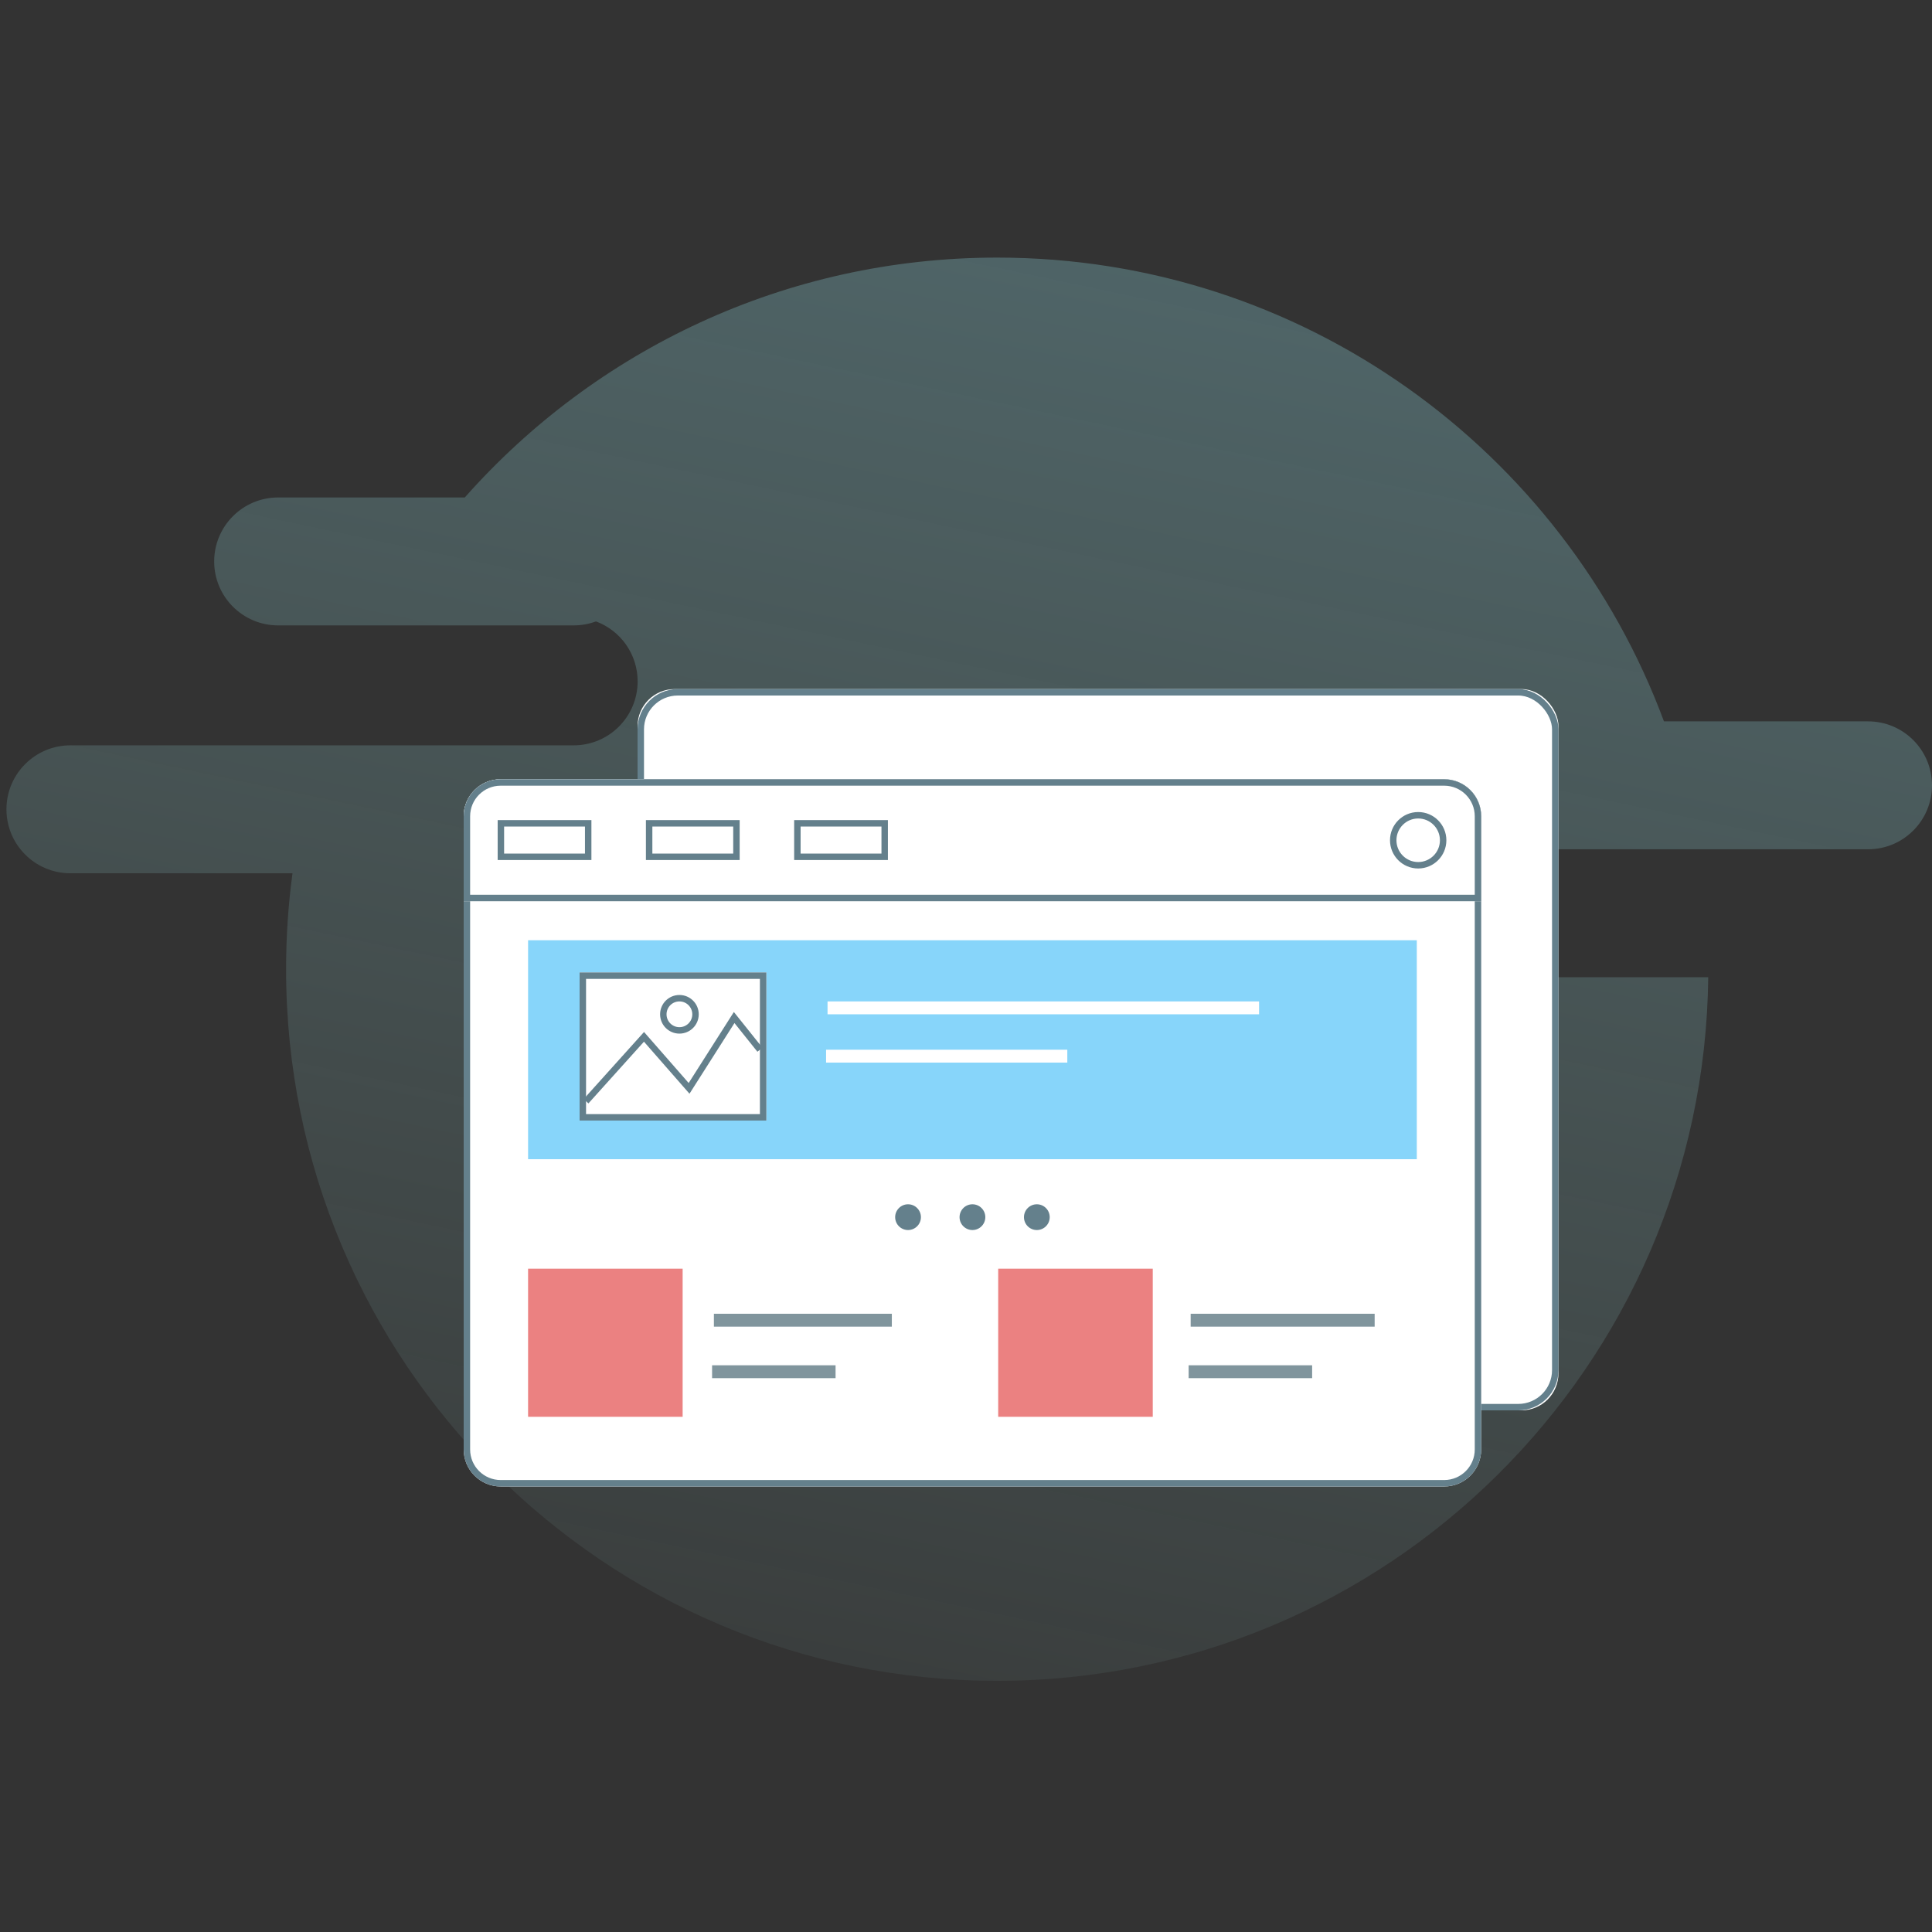 <?xml version="1.0" encoding="UTF-8"?>
<svg width="300px" height="300px" viewBox="0 0 300 300" version="1.1" xmlns="http://www.w3.org/2000/svg" xmlns:xlink="http://www.w3.org/1999/xlink">
    <rect x="0" y="0" width="300" height="300" fill="#333333" stroke="none"/>
    <!-- Generator: Sketch 48.2 (47327) - http://www.bohemiancoding.com/sketch -->
    <title>banners empty</title>
    <desc>Created with Sketch.</desc>
    <defs>
        <linearGradient x1="169.961%" y1="-324.054%" x2="38.532%" y2="125.543%" id="linearGradient-1">
            <stop stop-color="#44C0FF" offset="0%"></stop>
            <stop stop-color="#B9F9F0" stop-opacity="0" offset="100%"></stop>
        </linearGradient>
        <rect id="path-2" x="27" y="0" width="143" height="112" rx="5.75"></rect>
        <path d="M5.75,0 L152.25,0 C155.426,1.63398401e-14 158,2.574 158,5.75 L158,104.07 C158,107.245 155.426,109.82 152.25,109.82 L5.75,109.82 C2.574,109.82 8.85050099e-15,107.245 0,104.07 L0,5.75 C-3.88903407e-16,2.574 2.574,5.8335511e-16 5.75,0 Z" id="path-3"></path>
        <rect id="path-4" x="0" y="0" width="29" height="23"></rect>
        <path d="M5.75,0 L152.25,-8.8817842e-16 C155.426,-1.47153353e-15 158,2.574 158,5.75 L158,18.94 L0,18.94 L-8.8817842e-16,5.75 C-1.27708183e-15,2.574 2.574,-3.04823309e-16 5.75,-8.8817842e-16 Z M6.278,7.344 L6.278,11.541 L18.834,11.541 L18.834,7.344 L6.278,7.344 Z M29.298,7.344 L29.298,11.541 L41.854,11.541 L41.854,7.344 L29.298,7.344 Z M52.318,7.344 L52.318,11.541 L64.874,11.541 L64.874,7.344 L52.318,7.344 Z M148.215,12.858 C150.08,12.858 151.591,11.344 151.591,9.476 C151.591,7.608 150.08,6.093 148.215,6.093 C146.351,6.093 144.839,7.608 144.839,9.476 C144.839,11.344 146.351,12.858 148.215,12.858 Z" id="path-5"></path>
    </defs>
    <g id="resized-illustrations_version-2" stroke="none" stroke-width="1" fill="none" fill-rule="evenodd">
        <g id="banners-empty">
            <g>
                <rect id="Rectangle-4" x="0" y="0" width="300" height="300"></rect>
                <path d="M265.255,151.742 C264.59,212.197 215.411,261 154.842,261 C93.86,261 44.423,211.527 44.423,150.5 C44.423,145.447 44.762,140.474 45.418,135.601 L10.933,135.601 C5.447,135.601 1,131.154 1,125.669 C1,120.183 5.447,115.736 10.933,115.736 L49.999,115.736 L89.08,115.736 C94.565,115.736 99.012,111.289 99.012,105.803 C99.012,101.536 96.322,97.897 92.544,96.492 C91.465,96.893 90.298,97.112 89.08,97.112 L43.19,97.112 C37.704,97.112 33.257,92.665 33.257,87.18 C33.257,81.694 37.704,77.247 43.19,77.247 L72.171,77.247 C92.4,54.401 121.941,40 154.842,40 C202.299,40 242.763,69.96 258.379,112.011 L290.067,112.011 C295.553,112.011 300,116.458 300,121.944 C300,127.429 295.553,131.876 290.067,131.876 L263.7,131.876 L241.696,131.876 C236.21,131.876 231.763,136.323 231.763,141.809 C231.763,147.295 236.21,151.742 241.696,151.742 L265.255,151.742 Z" id="Combined-Shape" fill="url(#linearGradient-1)"></path>
                <g id="Group-6" transform="translate(72, 107)">
                    <g id="Rectangle-14">
                        <use fill="#FFFFFF" fill-rule="evenodd" xlink:href="#path-2"></use>
                        <rect stroke="#64808C" stroke-width="1" x="27.5" y="0.5" width="142" height="111" rx="5.75"></rect>
                    </g>
                    <g id="Group-2" transform="translate(0, 14)">
                        <g id="Rectangle">
                            <use fill="#FFFFFF" fill-rule="evenodd" xlink:href="#path-3"></use>
                            <path stroke="#64808C" stroke-width="1" d="M5.75,0.5 C2.851,0.5 0.5,2.851 0.5,5.75 L0.5,104.07 C0.5,106.969 2.851,109.32 5.75,109.32 L152.25,109.32 C155.149,109.32 157.5,106.969 157.5,104.07 L157.5,5.75 C157.5,2.851 155.149,0.5 152.25,0.5 L5.75,0.5 Z"></path>
                        </g>
                        <g id="Group" transform="translate(67, 66)" fill="#64808C">
                            <circle id="Oval-29" cx="2" cy="2" r="2"></circle>
                            <circle id="Oval-29-Copy" cx="12" cy="2" r="2"></circle>
                            <circle id="Oval-29-Copy-2" cx="22" cy="2" r="2"></circle>
                        </g>
                        <path d="M39.853,84 L65.485,84" id="Line-Copy-2" stroke="#80959D" stroke-width="2" stroke-linecap="square"></path>
                        <path d="M113.884,84 L140.456,84" id="Line-Copy-4" stroke="#80959D" stroke-width="2" stroke-linecap="square"></path>
                        <path d="M39.571,92 L56.747,92" id="Line-Copy-3" stroke="#80959D" stroke-width="2" stroke-linecap="square"></path>
                        <path d="M113.571,92 L130.747,92" id="Line-Copy-5" stroke="#80959D" stroke-width="2" stroke-linecap="square"></path>
                        <rect id="Rectangle-52" fill="#87D5FA" x="10" y="25" width="138" height="34"></rect>
                        <g id="Group-3" transform="translate(18, 30)">
                            <g id="Rectangle-57">
                                <use fill="#FFFFFF" fill-rule="evenodd" xlink:href="#path-4"></use>
                                <rect stroke="#64808C" stroke-width="1" x="0.5" y="0.5" width="28" height="22"></rect>
                            </g>
                            <polyline id="Path-45" stroke="#64808C" points="1 20 10 10 17 18 24 7 28 12"></polyline>
                            <circle id="Oval" stroke="#64808C" cx="15.5" cy="6.5" r="2.5"></circle>
                        </g>
                        <path d="M57.5,35.5 L122.508,35.5" id="Line" stroke="#FFFFFF" stroke-width="2" stroke-linecap="square"></path>
                        <path d="M57.273,43 L92.731,43" id="Line-Copy" stroke="#FFFFFF" stroke-width="2" stroke-linecap="square"></path>
                        <rect id="Rectangle-52-Copy" fill="#EB8181" x="10" y="76" width="24" height="23"></rect>
                        <rect id="Rectangle-52-Copy-3" fill="#EB8181" x="83" y="76" width="24" height="23"></rect>
                        <g id="Combined-Shape">
                            <use fill="#FFFFFF" fill-rule="evenodd" xlink:href="#path-5"></use>
                            <path stroke="#64808C" stroke-width="1" d="M0.5,18.44 L157.5,18.44 L157.5,5.75 C157.5,2.851 155.149,0.5 152.25,0.5 L5.75,0.5 C2.851,0.5 0.5,2.851 0.5,5.75 L0.5,18.44 Z M5.778,12.041 L5.778,6.844 L19.334,6.844 L19.334,12.041 L5.778,12.041 Z M28.798,12.041 L28.798,6.844 L42.354,6.844 L42.354,12.041 L28.798,12.041 Z M51.818,12.041 L51.818,6.844 L65.374,6.844 L65.374,12.041 L51.818,12.041 Z M148.215,13.358 C146.074,13.358 144.339,11.62 144.339,9.476 C144.339,7.332 146.074,5.593 148.215,5.593 C150.356,5.593 152.091,7.332 152.091,9.476 C152.091,11.62 150.356,13.358 148.215,13.358 Z"></path>
                        </g>
                    </g>
                </g>
            </g>
        </g>
    </g>
</svg>
